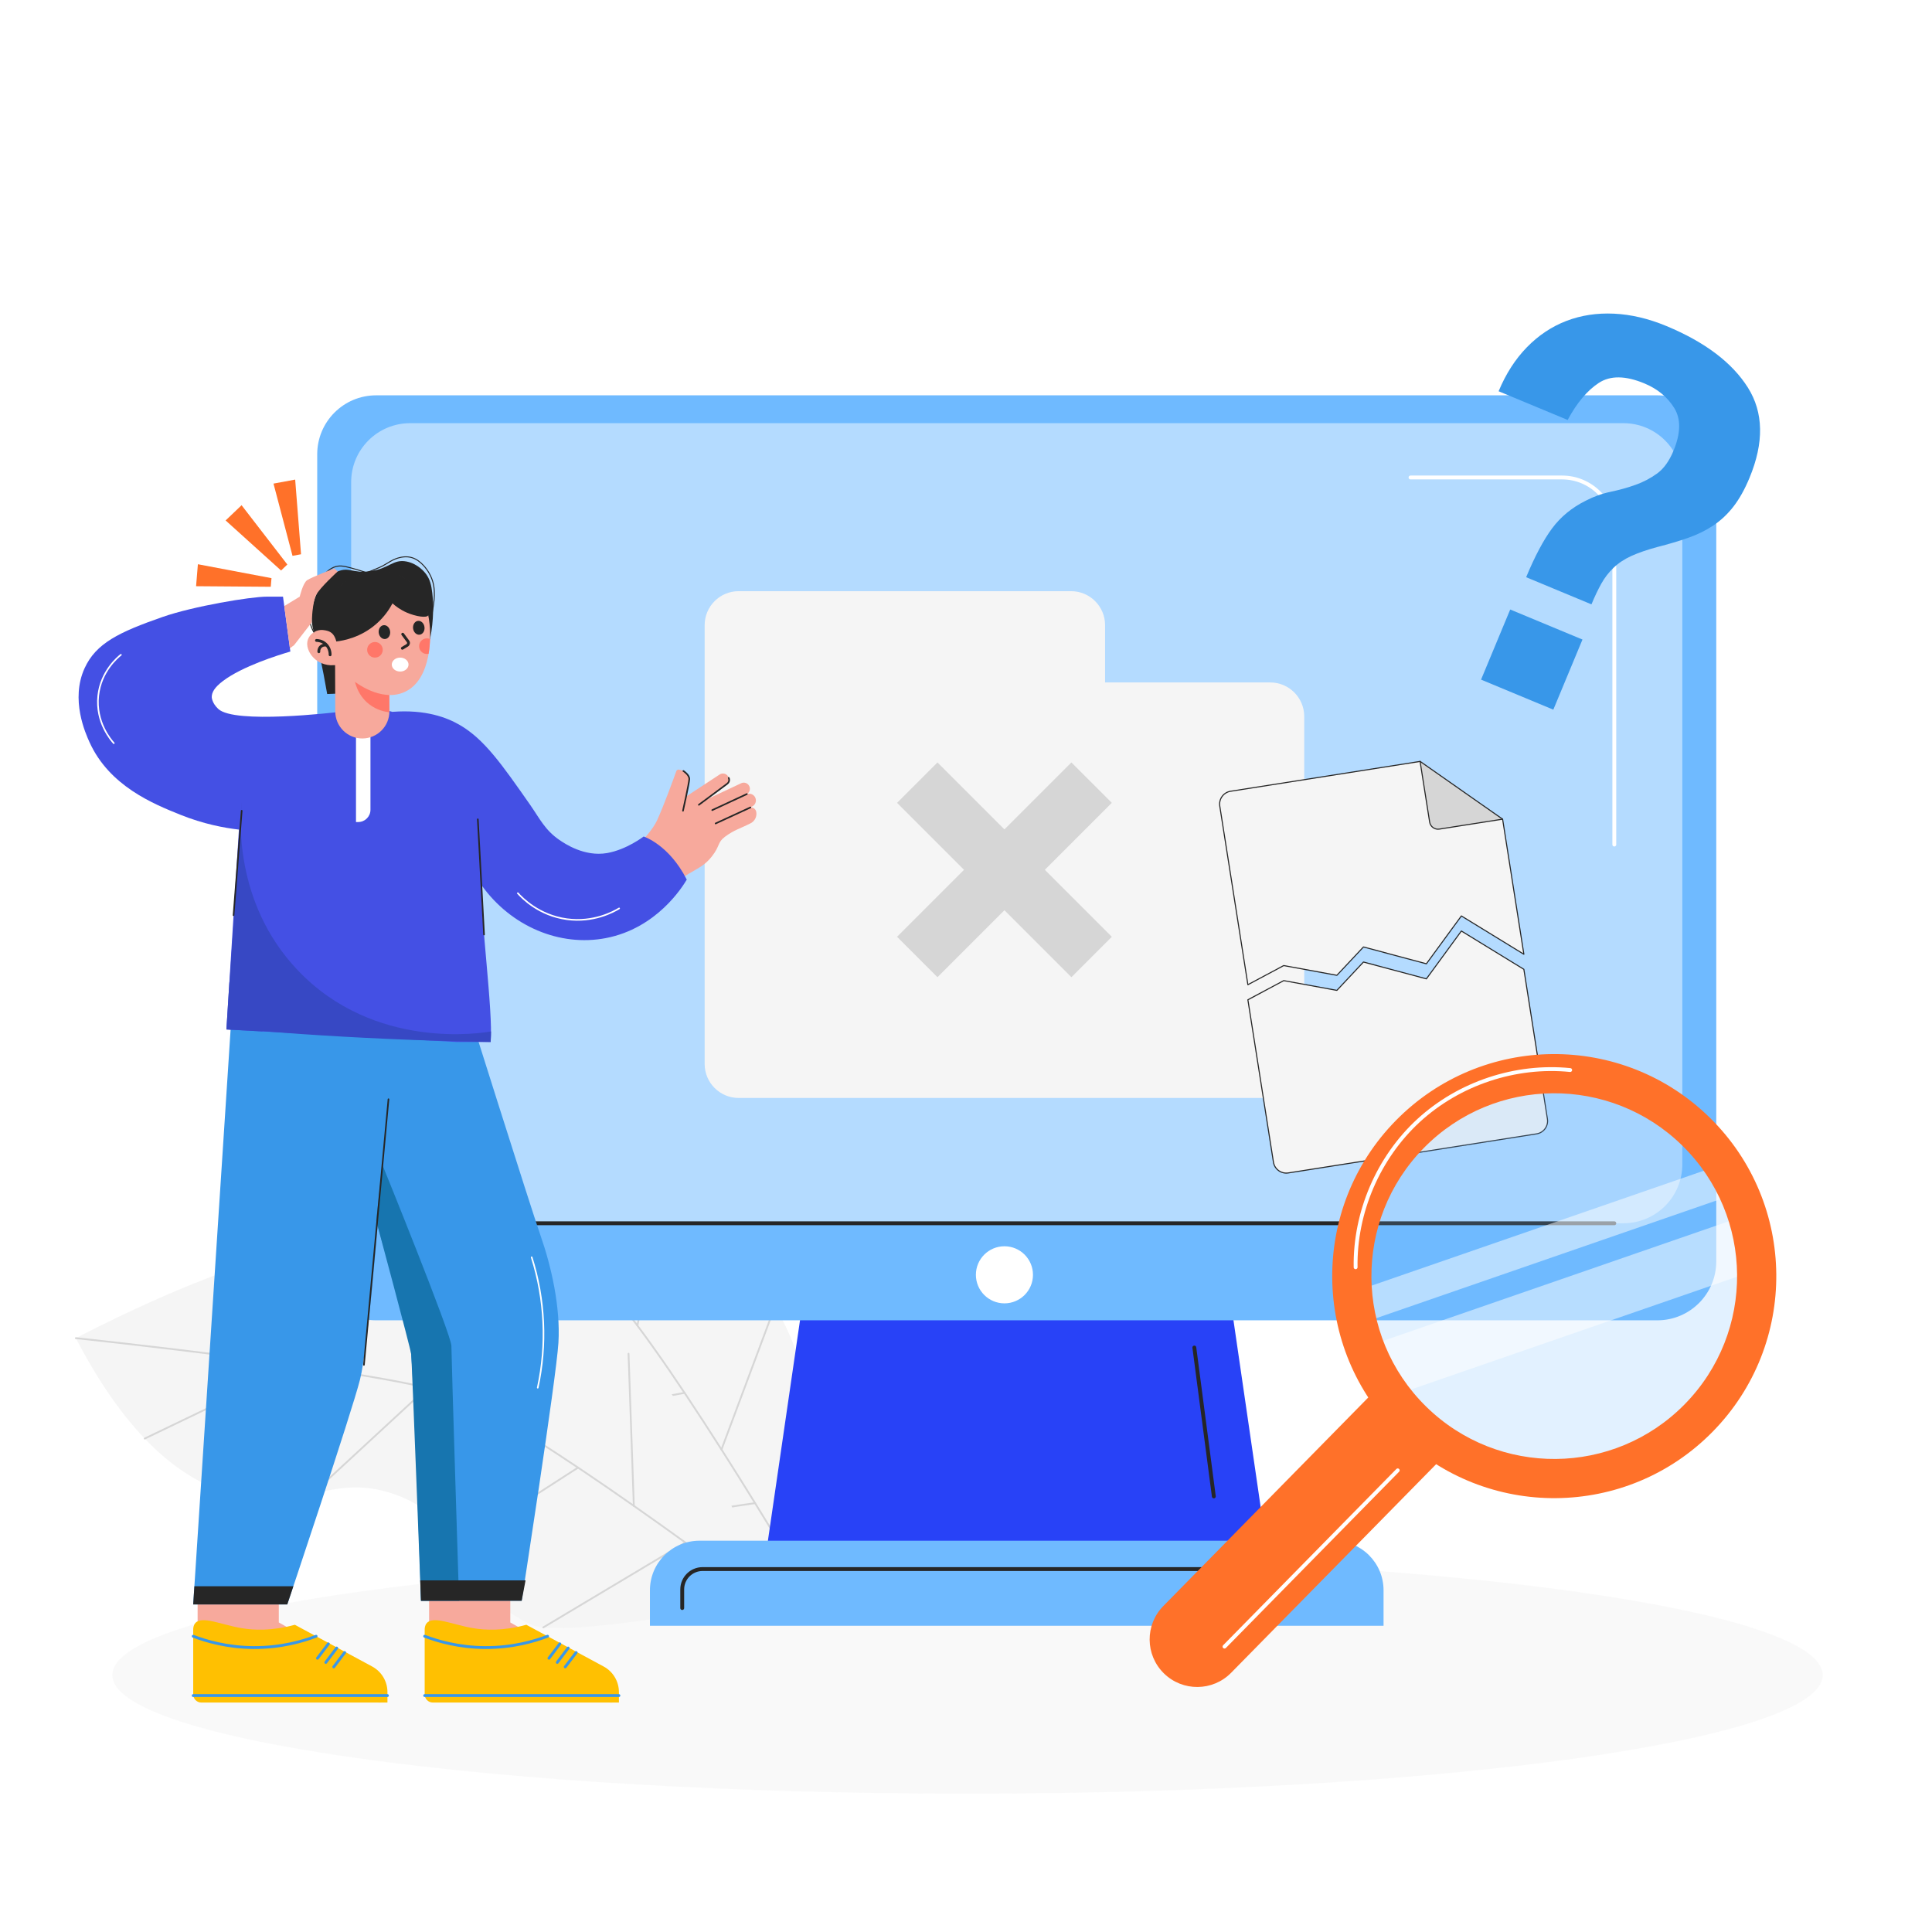 <svg width="1747" height="1747" viewBox="0 0 1747 1747" fill="none" xmlns="http://www.w3.org/2000/svg">
<rect x="0" y="0" width="1747" height="1747" fill="#808080" stroke="none"/>
<g clip-path="url(#clip0_356_7591)">
<path d="M1747 0H0V1747H1747V0Z" fill="white"/>
<path opacity="0.5" d="M874.874 1621.9C1301.95 1621.9 1648.16 1573.89 1648.16 1514.66C1648.16 1455.44 1301.95 1407.42 874.874 1407.42C447.8 1407.42 101.589 1455.44 101.589 1514.66C101.589 1573.89 447.8 1621.9 874.874 1621.9Z" fill="#F5F5F5"/>
<path d="M735.74 1322.11C735.89 1311.1 735.453 1295.84 732.826 1277.91C730.611 1262.82 723.539 1214.59 698.109 1178.14C659.675 1123.06 616.105 1147.62 571.445 1090.67C545.886 1058.08 553.073 1041 523.843 1014.91C498.022 991.863 470.304 983.376 440.769 978.519C366.033 966.227 244.103 977.757 244.103 977.757C254.396 1095.94 294.123 1144.8 328.406 1167.6C376.518 1199.6 413.527 1180 456.408 1218.3C512.232 1268.16 475.587 1324.66 527.651 1376.53C527.651 1376.53 550.443 1399.24 727.319 1432.86L735.74 1322.11Z" fill="#F5F5F5"/>
<path d="M727.319 1432.86C727.319 1432.86 590.679 1200.3 538.629 1154.73C486.579 1109.15 244.103 977.757 244.103 977.757" stroke="#D6D6D6" stroke-width="1.627" stroke-miterlimit="10" stroke-linecap="round" stroke-linejoin="round"/>
<path d="M419.568 1076.93L266.939 1085.47" stroke="#D6D6D6" stroke-width="1.627" stroke-miterlimit="10" stroke-linecap="round" stroke-linejoin="round"/>
<path d="M451.098 1095.82L461.227 982.628" stroke="#D6D6D6" stroke-width="1.627" stroke-miterlimit="10" stroke-linecap="round" stroke-linejoin="round"/>
<path d="M520.495 1140.66L388.394 1189.47" stroke="#D6D6D6" stroke-width="1.627" stroke-miterlimit="10" stroke-linecap="round" stroke-linejoin="round"/>
<path d="M576.384 1198.68L593.382 1112.86" stroke="#D6D6D6" stroke-width="1.627" stroke-miterlimit="10" stroke-linecap="round" stroke-linejoin="round"/>
<path d="M619.015 1259.48L491.044 1282.85" stroke="#D6D6D6" stroke-width="1.627" stroke-miterlimit="10" stroke-linecap="round" stroke-linejoin="round"/>
<path d="M652.399 1310.74L700.561 1181.78" stroke="#D6D6D6" stroke-width="1.627" stroke-miterlimit="10" stroke-linecap="round" stroke-linejoin="round"/>
<path d="M682.773 1359.19L534.753 1381.01" stroke="#D6D6D6" stroke-width="1.627" stroke-miterlimit="10" stroke-linecap="round" stroke-linejoin="round"/>
<path d="M654.497 1340.32C650.426 1330.09 644.189 1316.15 634.909 1300.59C627.093 1287.49 602.125 1245.63 564.694 1221.67C508.122 1185.46 477.25 1224.8 414.214 1189.25C378.139 1168.9 378.254 1150.37 341.27 1137.43C308.601 1126 279.741 1128.75 250.597 1135.55C176.835 1152.76 68.57 1210.01 68.57 1210.01C123.251 1315.29 178.638 1345.26 219.032 1353.23C275.723 1364.4 302.431 1332.15 356.696 1351.15C427.338 1375.89 415.067 1442.1 483.004 1470.14C483.004 1470.14 512.745 1482.42 689.042 1445.88L654.497 1340.32Z" fill="#F5F5F5"/>
<path d="M689.042 1445.88C689.042 1445.88 473.892 1283.2 408.376 1260.98C342.856 1238.76 68.57 1210.01 68.57 1210.01" stroke="#D6D6D6" stroke-width="1.627" stroke-miterlimit="10" stroke-linecap="round" stroke-linejoin="round"/>
<path d="M268.621 1234.6L130.842 1300.83" stroke="#D6D6D6" stroke-width="1.627" stroke-miterlimit="10" stroke-linecap="round" stroke-linejoin="round"/>
<path d="M304.975 1240L271.072 1131.53" stroke="#D6D6D6" stroke-width="1.627" stroke-miterlimit="10" stroke-linecap="round" stroke-linejoin="round"/>
<path d="M386.246 1254.92L282.827 1350.51" stroke="#D6D6D6" stroke-width="1.627" stroke-miterlimit="10" stroke-linecap="round" stroke-linejoin="round"/>
<path d="M460.063 1287.16L442.971 1201.37" stroke="#D6D6D6" stroke-width="1.627" stroke-miterlimit="10" stroke-linecap="round" stroke-linejoin="round"/>
<path d="M522.695 1327.06L413.371 1397.57" stroke="#D6D6D6" stroke-width="1.627" stroke-miterlimit="10" stroke-linecap="round" stroke-linejoin="round"/>
<path d="M573.132 1361.66L568.349 1224.09" stroke="#D6D6D6" stroke-width="1.627" stroke-miterlimit="10" stroke-linecap="round" stroke-linejoin="round"/>
<path d="M619.726 1394.83L491.283 1471.57" stroke="#D6D6D6" stroke-width="1.627" stroke-miterlimit="10" stroke-linecap="round" stroke-linejoin="round"/>
<path d="M1152.32 1447.65H686.441L731.308 1139.58H1107.45L1152.32 1447.65Z" fill="#2842F7"/>
<path d="M1498.63 1193.89H340.133C310.699 1193.89 286.839 1170.03 286.839 1140.6V410.765C286.839 381.332 310.699 357.471 340.133 357.471H1498.63C1528.06 357.471 1551.92 381.332 1551.92 410.765V1140.6C1551.92 1170.03 1528.06 1193.89 1498.63 1193.89Z" fill="#6FBAFF"/>
<path d="M1467.93 1106.14H370.832C341.399 1106.14 317.538 1082.28 317.538 1052.85V435.947C317.538 406.513 341.399 382.653 370.832 382.653H1467.93C1497.37 382.653 1521.23 406.513 1521.23 435.947V1052.85C1521.23 1082.28 1497.37 1106.14 1467.93 1106.14Z" fill="#B4DBFF"/>
<path d="M1251.07 1470.08H587.695V1438.03C587.695 1413.25 607.782 1393.17 632.562 1393.17H1206.2C1230.98 1393.17 1251.07 1413.25 1251.07 1438.03V1470.08Z" fill="#6FBAFF"/>
<path d="M356.784 1106.14H1459.73" stroke="#262626" stroke-width="3.494" stroke-miterlimit="10" stroke-linecap="round" stroke-linejoin="round"/>
<path d="M616.896 1454.06V1437.23C616.896 1427.05 625.145 1418.81 635.323 1418.81H1132.85" stroke="#262626" stroke-width="3.494" stroke-miterlimit="10" stroke-linecap="round" stroke-linejoin="round"/>
<path d="M1079.97 1218.51L1097.6 1353.11" stroke="#262626" stroke-width="3.494" stroke-miterlimit="10" stroke-linecap="round" stroke-linejoin="round"/>
<path d="M908.254 1178.55C922.508 1178.55 934.064 1167 934.064 1152.74C934.064 1138.49 922.508 1126.93 908.254 1126.93C893.999 1126.93 882.443 1138.49 882.443 1152.74C882.443 1167 893.999 1178.55 908.254 1178.55Z" fill="white"/>
<path d="M1275.46 431.761H1412.46C1438.57 431.761 1459.73 452.924 1459.73 479.031V763.691" stroke="white" stroke-width="3.494" stroke-miterlimit="10" stroke-linecap="round" stroke-linejoin="round"/>
<path d="M1380.01 521.934C1387.93 502.899 1395.75 488.171 1403.48 477.763C1411.22 467.354 1421.29 459.052 1433.7 452.861C1440.96 449.067 1448.52 446.345 1456.4 444.699C1464.27 443.057 1471.76 440.964 1478.87 438.431C1485.97 435.901 1492.51 432.463 1498.48 428.131C1504.44 423.798 1509.37 416.957 1513.26 407.596C1519.83 391.789 1520.07 378.921 1513.97 369.009C1507.88 359.096 1498.86 351.654 1486.92 346.692C1469.81 339.582 1456.05 339.449 1445.65 346.284C1435.23 353.121 1425.87 364.271 1417.55 379.735L1355.11 353.782C1361.69 337.975 1370.23 324.684 1380.76 313.922C1391.29 303.164 1403.19 295.243 1416.47 290.163C1429.74 285.09 1444.08 282.909 1459.49 283.636C1474.88 284.359 1490.65 288.077 1506.79 294.786C1541.64 309.272 1566.19 327.807 1580.47 350.389C1594.72 372.974 1595.22 400.234 1581.94 432.18C1577.65 442.512 1572.84 451.104 1567.53 457.98C1562.21 464.849 1556.14 470.558 1549.34 475.111C1542.52 479.657 1534.91 483.402 1526.5 486.341C1518.09 489.279 1508.81 492.039 1498.65 494.628C1489.26 497.165 1481.43 499.869 1475.13 502.731C1468.83 505.603 1463.47 509.149 1459.07 513.37C1454.66 517.594 1450.96 522.402 1447.97 527.772C1444.98 533.153 1442.01 539.397 1439.06 546.49L1380.01 521.934ZM1339.24 614.549L1365.6 551.14L1430.94 578.303L1404.58 641.712L1339.24 614.549Z" fill="#3897E9"/>
<path d="M999.264 617.096V565.315C999.264 548.331 985.494 534.561 968.51 534.561H667.928C650.944 534.561 637.174 548.331 637.174 565.315V617.096V962.066C637.174 979.05 650.944 992.82 667.928 992.82H1148.59C1165.57 992.82 1179.34 979.05 1179.34 962.066V647.851C1179.34 630.866 1165.57 617.096 1148.59 617.096H999.264Z" fill="#F5F5F5"/>
<path d="M968.813 689.422L908.255 749.98L847.701 689.426L811.157 725.966L871.712 786.524L811.157 847.082L847.701 883.622L908.255 823.068L968.813 883.622L1005.36 847.082L944.799 786.524L1005.36 725.966L968.813 689.422Z" fill="#D6D6D6"/>
<path d="M252.114 1467.09V1427.22H178.691V1536.86L344.475 1539.52V1519.59L252.114 1467.09Z" fill="#F7A99C"/>
<path d="M350.347 1539.52V1530.07C350.347 1520.4 345.046 1511.52 336.542 1506.93L266.624 1469.2C245.663 1474.92 229.465 1474.12 218.396 1472.24C200.014 1469.12 182.446 1460.77 176.534 1467.76C174.843 1469.75 174.641 1472.38 174.707 1474.18V1532.15C174.707 1536.22 178.005 1539.52 182.072 1539.52H350.347Z" fill="#FFC001"/>
<path d="M350.347 1533.21H174.703" stroke="#3897E9" stroke-width="2.561" stroke-miterlimit="10" stroke-linecap="round" stroke-linejoin="round"/>
<path d="M311.647 1494.29L301.808 1507.29" stroke="#3897E9" stroke-width="2.561" stroke-miterlimit="10" stroke-linecap="round" stroke-linejoin="round"/>
<path d="M304.441 1490.22L294.602 1503.22" stroke="#3897E9" stroke-width="2.561" stroke-miterlimit="10" stroke-linecap="round" stroke-linejoin="round"/>
<path d="M296.91 1486.45L287.067 1499.45" stroke="#3897E9" stroke-width="2.561" stroke-miterlimit="10" stroke-linecap="round" stroke-linejoin="round"/>
<path d="M285.819 1479.56C273.904 1484.1 254.24 1489.93 229.415 1489.8C205.464 1489.67 186.453 1484.04 174.706 1479.56" stroke="#3897E9" stroke-width="2.561" stroke-miterlimit="10" stroke-linecap="round" stroke-linejoin="round"/>
<path d="M461.427 1467.09V1427.22H388.004V1536.86L553.787 1539.52V1519.59L461.427 1467.09Z" fill="#F7A99C"/>
<path d="M559.655 1539.52V1530.07C559.655 1520.4 554.355 1511.52 545.851 1506.93L475.932 1469.2C454.972 1474.92 438.773 1474.12 427.705 1472.24C409.323 1469.12 391.755 1460.77 385.843 1467.76C384.152 1469.75 383.949 1472.38 384.016 1474.18V1532.15C384.016 1536.22 387.314 1539.52 391.381 1539.52H559.655Z" fill="#FFC001"/>
<path d="M559.655 1533.21H384.015" stroke="#3897E9" stroke-width="2.561" stroke-miterlimit="10" stroke-linecap="round" stroke-linejoin="round"/>
<path d="M520.955 1494.29L511.116 1507.29" stroke="#3897E9" stroke-width="2.561" stroke-miterlimit="10" stroke-linecap="round" stroke-linejoin="round"/>
<path d="M513.749 1490.22L503.91 1503.22" stroke="#3897E9" stroke-width="2.561" stroke-miterlimit="10" stroke-linecap="round" stroke-linejoin="round"/>
<path d="M506.218 1486.45L496.379 1499.45" stroke="#3897E9" stroke-width="2.561" stroke-miterlimit="10" stroke-linecap="round" stroke-linejoin="round"/>
<path d="M495.127 1479.56C483.213 1484.1 463.549 1489.93 438.724 1489.8C414.776 1489.67 395.761 1484.04 384.015 1479.56" stroke="#3897E9" stroke-width="2.561" stroke-miterlimit="10" stroke-linecap="round" stroke-linejoin="round"/>
<path d="M419.231 899.3C419.231 899.3 479.698 1091.33 488.999 1117.91C498.3 1144.49 506.941 1181.7 504.946 1214.26C502.95 1246.82 471.721 1447.49 471.721 1447.49H380.688C380.688 1447.49 374.259 1235.52 371.16 1218.91C368.061 1202.3 341.482 1108.34 341.482 1108.34C341.482 1108.34 332.845 1218.25 325.536 1247.48C318.226 1276.72 259.754 1450.81 259.754 1450.81H174.703L210.587 899.3H419.231Z" fill="#3897E9"/>
<path d="M558.009 782.237C558.009 782.237 586.88 757.744 594.186 741.721C600.44 728.007 609.182 703.912 611.572 697.253C611.932 696.246 612.987 695.691 614.025 695.935L615.754 696.344C621.11 697.612 624.419 702.993 623.133 708.346L620.251 720.358L650.757 700.324C653.374 698.605 656.899 699.45 658.451 702.172C659.82 704.572 659.167 707.619 656.934 709.244L636.812 723.919L670.24 708.224C672.829 707.008 675.914 707.986 677.332 710.47L677.374 710.544C678.873 713.175 677.958 716.522 675.327 718.021L675.701 717.913C678.604 717.078 681.682 718.486 682.947 721.225C684.415 724.397 682.926 728.15 679.687 729.46L677.56 730.32C680.334 729.453 683.248 731.183 683.814 734.034C684.642 738.195 682.636 742.399 678.873 744.359C669.876 749.041 664.038 750.274 655.488 756.675C648.72 761.738 651.089 764.963 643.87 774.197C635.079 785.445 627.592 785.763 612.449 796.894C606.698 801.122 598.756 807.712 590.363 817.52L558.009 782.237Z" fill="#F7A99C"/>
<path d="M658.938 703.377C658.938 703.377 660.472 706.487 657.558 708.702C654.647 710.917 631.915 727.744 631.915 727.744" stroke="#262626" stroke-width="1.449" stroke-miterlimit="10" stroke-linecap="round" stroke-linejoin="round"/>
<path d="M675.328 718.021L644.028 732.549" stroke="#262626" stroke-width="1.449" stroke-miterlimit="10" stroke-linecap="round" stroke-linejoin="round"/>
<path d="M678.549 730.131L647.082 744.614" stroke="#262626" stroke-width="1.449" stroke-miterlimit="10" stroke-linecap="round" stroke-linejoin="round"/>
<path d="M617.94 697.155C617.94 697.155 623.44 700.635 623.286 704.492C623.132 708.35 617.584 733.129 617.584 733.129" stroke="#262626" stroke-width="1.449" stroke-miterlimit="10" stroke-linecap="round" stroke-linejoin="round"/>
<path d="M380.692 1447.49C380.692 1447.49 372.453 1230.15 371.811 1224.53C371.168 1218.91 340.193 1103.88 340.193 1103.88L345.679 1053.03C345.679 1053.03 408.169 1206.86 408.169 1217.01C408.169 1227.16 415.112 1447.49 415.112 1447.49H380.692Z" fill="#1775AF"/>
<path d="M329.084 1234.18L351.292 993.991" stroke="#262626" stroke-width="1.449" stroke-miterlimit="10" stroke-linecap="round" stroke-linejoin="round"/>
<path d="M475.222 1429.05H379.989L380.692 1447.49H471.724L475.222 1429.05Z" fill="#262626"/>
<path d="M265.275 1434.34H175.776L174.703 1450.81H259.758L265.275 1434.34Z" fill="#262626"/>
<path d="M480.763 1136.9C492.814 1174.84 494.725 1215.94 486.241 1254.83" stroke="white" stroke-width="1.449" stroke-miterlimit="10" stroke-linecap="round" stroke-linejoin="round"/>
<path d="M582.009 756.409C582.009 756.409 566.593 768.278 549.032 771.36C528.456 774.973 510.612 762.786 505.822 759.516C492.775 750.606 487.957 740.05 479.33 727.699C453.775 691.117 437.902 668.392 415.68 655.524C404.195 648.871 384.989 641.362 354.71 643.686C347.918 641.251 337.09 643.179 329.836 643.179C323.806 643.179 317.778 643.179 311.748 643.179C299.861 644.605 212.315 654.776 197.431 641.107C191.565 635.72 191.47 630.412 191.47 630.412C191.393 626.024 194.164 621.457 201.418 615.933C219.143 602.436 251.658 592.359 262.549 589.148L255.903 539.519C255.903 539.519 255.903 539.519 241.284 539.519C226.665 539.519 174.835 548.156 146.929 557.908C107.799 571.58 86.835 581.559 76.493 604.225C63.538 632.627 77.339 663.154 80.924 671.086C98.89 710.823 138.728 726.906 162.792 736.619C184.014 745.187 202.903 748.628 216.033 750.159L204.737 930.896L412.476 942.192H443.674C446.064 914.576 434.115 828.77 435.662 800.741C462.185 837.652 506.119 856.292 547.827 848.277C594 839.406 617.221 801.755 621.002 795.399C604.887 763.607 582.009 756.409 582.009 756.409Z" fill="#4450E4"/>
<path d="M323.903 743.317H321.901V657.057H334.986V732.234C334.986 738.356 330.025 743.317 323.903 743.317Z" fill="white"/>
<path d="M443.991 932.661C436.835 933.988 338.504 950.477 269.022 877.113C210.393 815.21 217.325 736.871 218.548 725.285C214.9 779.623 211.249 833.962 207.601 888.301H207.402L204.739 930.893L237.303 932.664L237.282 932.434C285.849 936.277 335.97 939.146 387.573 940.837C406.476 941.455 425.179 941.902 443.68 942.192C443.781 939.013 443.886 935.837 443.991 932.661Z" fill="#3748C4"/>
<path d="M388.906 577.883C392.466 559.61 391.911 545.326 390.877 536.197C390.091 529.25 388.882 523.992 385.192 518.992C384.413 517.937 378.284 509.88 367.767 507.776C355.189 505.257 352.013 514.394 334.12 516.609C318.691 518.517 315.651 512.392 305.274 516.791C293.939 521.595 288.345 532.814 286.647 536.221C285.906 537.709 282.213 545.319 281.839 555.983C281.542 564.428 283.471 570.78 284.236 573.38C287.451 584.319 291.235 600.958 295.861 627.558C298.275 627.467 300.693 627.379 303.107 627.289C331.709 610.814 360.308 594.347 388.906 577.883Z" fill="#262626"/>
<path d="M327.729 667.756C314.214 667.808 303.219 656.893 303.17 643.382L302.971 590.727L351.908 590.542L352.107 643.197C352.156 656.708 341.244 667.704 327.729 667.756Z" fill="#F7A99C"/>
<path d="M352.05 628.455L320.182 612.082C320.503 614.843 322.316 627.767 333.682 636.694C340.939 642.393 348.57 643.696 352.092 644.066L352.05 628.455Z" fill="#FF7769"/>
<path d="M301.784 574.414C301.63 573.617 299.534 572.415 298.891 572.006C297.804 571.311 296.627 570.756 295.397 570.361C293.011 569.592 290.387 569.414 287.934 569.976C283.056 571.094 278.731 575.193 277.917 580.214C277.445 583.131 278.119 586.147 279.367 588.823C281.246 592.848 284.433 596.23 288.283 598.445C291.473 600.283 295.104 601.325 298.772 601.541C299.506 601.583 307.029 601.412 306.973 601.122C305.24 592.219 303.51 583.316 301.784 574.414Z" fill="#F7A99C"/>
<path d="M295.076 574.924C295.656 578.851 299.109 599.574 317.787 614.214C321.229 616.911 344.101 634.839 365.03 626.09C391.923 614.846 388.988 570.675 388.8 568.282C388.16 560.193 386.27 536.374 366.546 523.667C350.449 513.297 333.004 517.108 330.53 517.692C327.924 518.303 311.317 522.496 301.153 538.778C291.925 553.554 294.13 568.495 295.076 574.924Z" fill="#F7A99C"/>
<path d="M373.532 568.313C373.965 571.762 376.624 574.267 379.472 573.91C382.319 573.554 384.276 570.469 383.843 567.02C383.409 563.572 380.75 561.066 377.903 561.423C375.055 561.779 373.098 564.864 373.532 568.313Z" fill="#262626"/>
<path d="M342.457 572.216C342.891 575.665 345.55 578.17 348.397 577.813C351.245 577.457 353.201 574.372 352.768 570.923C352.335 567.475 349.676 564.969 346.828 565.326C343.984 565.682 342.024 568.767 342.457 572.216Z" fill="#262626"/>
<path d="M364.151 573.474L368.913 579.91C369.79 581.091 369.461 582.771 368.204 583.537L363.829 586.199" stroke="#262626" stroke-width="2.561" stroke-miterlimit="10" stroke-linecap="round" stroke-linejoin="round"/>
<path d="M332.036 588.46C332.522 592.328 336.054 595.074 339.922 594.585C343.79 594.099 346.536 590.567 346.047 586.699C345.561 582.831 342.029 580.085 338.161 580.574C334.293 581.059 331.551 584.592 332.036 588.46Z" fill="#FF7769"/>
<path d="M298.5 592.107C298.524 591.332 298.587 586.077 294.373 582.286C291.071 579.316 287.228 579.12 286.18 579.103" stroke="#262626" stroke-width="2.561" stroke-miterlimit="10" stroke-linecap="round" stroke-linejoin="round"/>
<path d="M294.781 583.327C294.547 583.289 291.72 582.897 289.746 585.036C288.121 586.793 288.272 588.966 288.303 589.326" stroke="#262626" stroke-width="2.561" stroke-miterlimit="10" stroke-linecap="round" stroke-linejoin="round"/>
<path d="M294.459 570.099C294.459 570.099 297.936 570.406 300.556 573.009C303.177 575.609 304.106 580.064 304.106 580.064C310.804 579.249 326.146 576.423 340.063 564.344C347.606 557.796 352.211 550.717 354.926 545.613C357.463 547.894 361.792 551.322 367.917 553.963C375.908 557.408 385.89 559.058 387.214 556.374C387.459 555.878 387.19 554.439 386.645 551.563C386.449 550.522 386.243 548.981 385.736 547.506C384.748 544.62 383.462 541.836 381.928 539.198C378.853 533.922 374.762 529.236 369.947 525.48C366.816 523.041 363.382 520.994 359.727 519.439C348.127 514.506 332.02 514.502 318.155 521.895C318.155 521.895 302.677 530.152 295.853 546.308C293.509 551.86 292.918 557.412 292.772 559.337C292.478 563.149 292.908 565.64 293.488 567.555C293.816 568.638 294.183 569.508 294.459 570.099Z" fill="#262626"/>
<path d="M385.133 577.293C386.471 577.125 387.76 577.363 388.906 577.883C388.77 581.674 388.407 586.272 387.572 591.15C387.345 591.202 387.128 591.276 386.894 591.307C383.026 591.793 379.494 589.05 379.008 585.182C378.522 581.314 381.262 577.778 385.133 577.293Z" fill="#FF7769"/>
<path d="M333.318 518.59C331.019 517.696 327.651 516.476 323.503 515.285C314.412 512.678 309.866 511.375 305.729 511.906C293.619 513.461 286.663 529.421 283.745 536.116C281.537 541.182 277.924 549.781 279.839 560.553C280.691 565.347 282.379 569.096 283.721 571.573" stroke="#262626" stroke-width="0.874" stroke-miterlimit="10" stroke-linecap="round" stroke-linejoin="round"/>
<path d="M333.318 517.151C337.413 515.362 341.791 513.912 345.736 511.861C349.876 509.708 353.493 506.91 357.927 505.257C362.584 503.52 367.783 502.825 372.539 504.268C376.637 505.512 380.141 508.251 383.034 511.41C386.93 515.666 389.897 520.802 391.441 526.361C394.418 537.073 391.759 548.237 390.005 558.914" stroke="#262626" stroke-width="0.874" stroke-miterlimit="10" stroke-linecap="round" stroke-linejoin="round"/>
<path d="M369.408 600.94C369.408 604.42 366.019 607.24 361.84 607.24C357.658 607.24 354.269 604.42 354.269 600.94C354.269 597.46 357.658 594.641 361.84 594.641C366.019 594.644 369.408 597.464 369.408 600.94Z" fill="white"/>
<path d="M257.047 548.034L271.026 539.519C271.026 539.519 273.881 527.203 277.763 524.6C281.645 521.997 302.273 513.985 302.273 513.985L305.278 516.791C305.278 516.791 289.136 531.536 285.792 538.083C282.445 544.631 281.816 562.859 281.816 562.859L266.023 583.278L262.159 586.203L257.047 548.034Z" fill="#F7A99C"/>
<path d="M218.551 733.129L211.199 827.582" stroke="#262626" stroke-width="1.449" stroke-miterlimit="10" stroke-linecap="round" stroke-linejoin="round"/>
<path d="M432.062 740.85L437.697 845.066" stroke="#262626" stroke-width="1.449" stroke-miterlimit="10" stroke-linecap="round" stroke-linejoin="round"/>
<path d="M109.324 592.108C106.403 594.431 91.295 606.929 88.849 629.008C86.187 653.06 100.652 669.524 102.913 672.012" stroke="white" stroke-width="1.449" stroke-miterlimit="10" stroke-linecap="round" stroke-linejoin="round"/>
<path d="M468.247 807.68C472.132 811.996 487.24 827.743 512.628 831.174C536.705 834.43 554.668 824.535 559.846 821.433" stroke="white" stroke-width="1.449" stroke-miterlimit="10" stroke-linecap="round" stroke-linejoin="round"/>
<path d="M1128.35 890.428L1160.76 873.105L1208.83 881.917L1232.86 856.278L1289.75 871.501L1321.39 828.239L1377.91 862.878L1358.68 740.717L1284.11 688.506L1112.72 715.48C1106.3 716.49 1101.92 722.51 1102.93 728.929L1128.35 890.428Z" fill="#F5F5F5"/>
<path d="M1301.53 749.711L1358.68 740.717L1284.11 688.506L1292.74 743.31C1293.39 747.506 1297.33 750.371 1301.53 749.711Z" fill="#D6D6D6"/>
<path d="M1284.11 688.503L1292.74 743.306C1293.4 747.503 1297.33 750.368 1301.53 749.708L1358.68 740.714" stroke="#262626" stroke-width="0.957" stroke-miterlimit="10" stroke-linecap="round" stroke-linejoin="round"/>
<path d="M1151.45 1050.83C1152.46 1057.25 1158.48 1061.63 1164.9 1060.62L1389.42 1025.28C1395.83 1024.27 1400.22 1018.25 1399.21 1011.83L1377.91 876.498L1321.39 841.858L1289.75 885.121L1232.86 869.898L1208.83 895.537L1160.76 886.725L1128.35 904.048L1151.45 1050.83Z" fill="#F5F5F5"/>
<path d="M1128.39 890.428L1160.8 873.105L1208.87 881.917L1232.91 856.278L1289.79 871.501L1321.44 828.239L1377.95 862.878L1358.72 740.717L1284.15 688.506L1112.77 715.48C1106.35 716.49 1101.97 722.51 1102.98 728.929L1128.39 890.428Z" stroke="#262626" stroke-width="0.957" stroke-miterlimit="10" stroke-linecap="round" stroke-linejoin="round"/>
<path d="M1151.5 1050.83C1152.51 1057.25 1158.53 1061.63 1164.95 1060.62L1389.46 1025.28C1395.88 1024.27 1400.26 1018.25 1399.25 1011.83L1377.95 876.498L1321.44 841.858L1289.79 885.121L1232.91 869.898L1208.87 895.537L1160.8 886.725L1128.39 904.048L1151.5 1050.83Z" stroke="#262626" stroke-width="0.957" stroke-miterlimit="10" stroke-linecap="round" stroke-linejoin="round"/>
<path d="M259.816 510.463L254.149 515.872L204.017 470.607L218.447 456.844L259.816 510.463Z" fill="#FF7129"/>
<path d="M272.205 501.183L264.501 502.609L247.307 437.292L266.915 433.668L272.205 501.183Z" fill="#FF7129"/>
<path d="M245.489 522.783L244.846 530.592L177.304 530.082L178.942 510.208L245.489 522.783Z" fill="#FF7129"/>
<path d="M1052.42 1513.11C1035.48 1496.46 1035.24 1469.22 1051.9 1452.27L1249.98 1250.71L1311.35 1311.03L1113.26 1512.58C1096.61 1529.53 1069.37 1529.77 1052.42 1513.11Z" fill="#FF7129"/>
<path opacity="0.2" d="M1405.87 1327.85C1501.95 1327.62 1579.66 1249.56 1579.44 1153.48C1579.22 1057.4 1501.15 979.692 1405.07 979.913C1308.99 980.134 1231.28 1058.2 1231.5 1154.28C1231.72 1250.36 1309.79 1328.07 1405.87 1327.85Z" fill="#6FBAFF"/>
<path opacity="0.5" d="M1242.63 1215.23C1248.49 1230.84 1256.67 1245.77 1267.17 1259.48L1579.36 1151.5C1579.12 1134.62 1576.44 1117.78 1571.32 1101.54L1242.63 1215.23Z" fill="white"/>
<path opacity="0.5" d="M1231.87 1165.42C1232.52 1175.29 1234.02 1185.11 1236.34 1194.77L1563.64 1081.56C1559.56 1072.64 1554.7 1063.99 1549.03 1055.72L1231.87 1165.42Z" fill="white"/>
<path d="M1546.16 1010.73C1467.07 933.003 1339.95 934.107 1262.23 1013.19C1184.51 1092.28 1185.61 1219.4 1264.7 1297.12C1343.78 1374.84 1470.9 1373.74 1548.62 1294.65C1626.35 1215.57 1625.24 1088.45 1546.16 1010.73ZM1289.53 1271.85C1224.4 1207.84 1223.5 1103.16 1287.5 1038.03C1351.51 972.898 1456.19 971.989 1521.32 1036C1586.45 1100 1587.36 1204.69 1523.35 1269.82C1459.35 1334.95 1354.66 1335.85 1289.53 1271.85Z" fill="#FF7129"/>
<path d="M1263.89 1329.57L1107.26 1488.94" stroke="white" stroke-width="3.494" stroke-miterlimit="10" stroke-linecap="round" stroke-linejoin="round"/>
<path d="M1419.82 967.577C1370.47 962.598 1319.31 979.631 1282.79 1013.19C1246.27 1046.76 1225 1096.31 1225.81 1145.9" stroke="white" stroke-width="3.494" stroke-miterlimit="10" stroke-linecap="round" stroke-linejoin="round"/>
</g>
<defs>
<clipPath id="clip0_356_7591">
<rect width="1747" height="1747" fill="white"/>
</clipPath>
</defs>
</svg>

